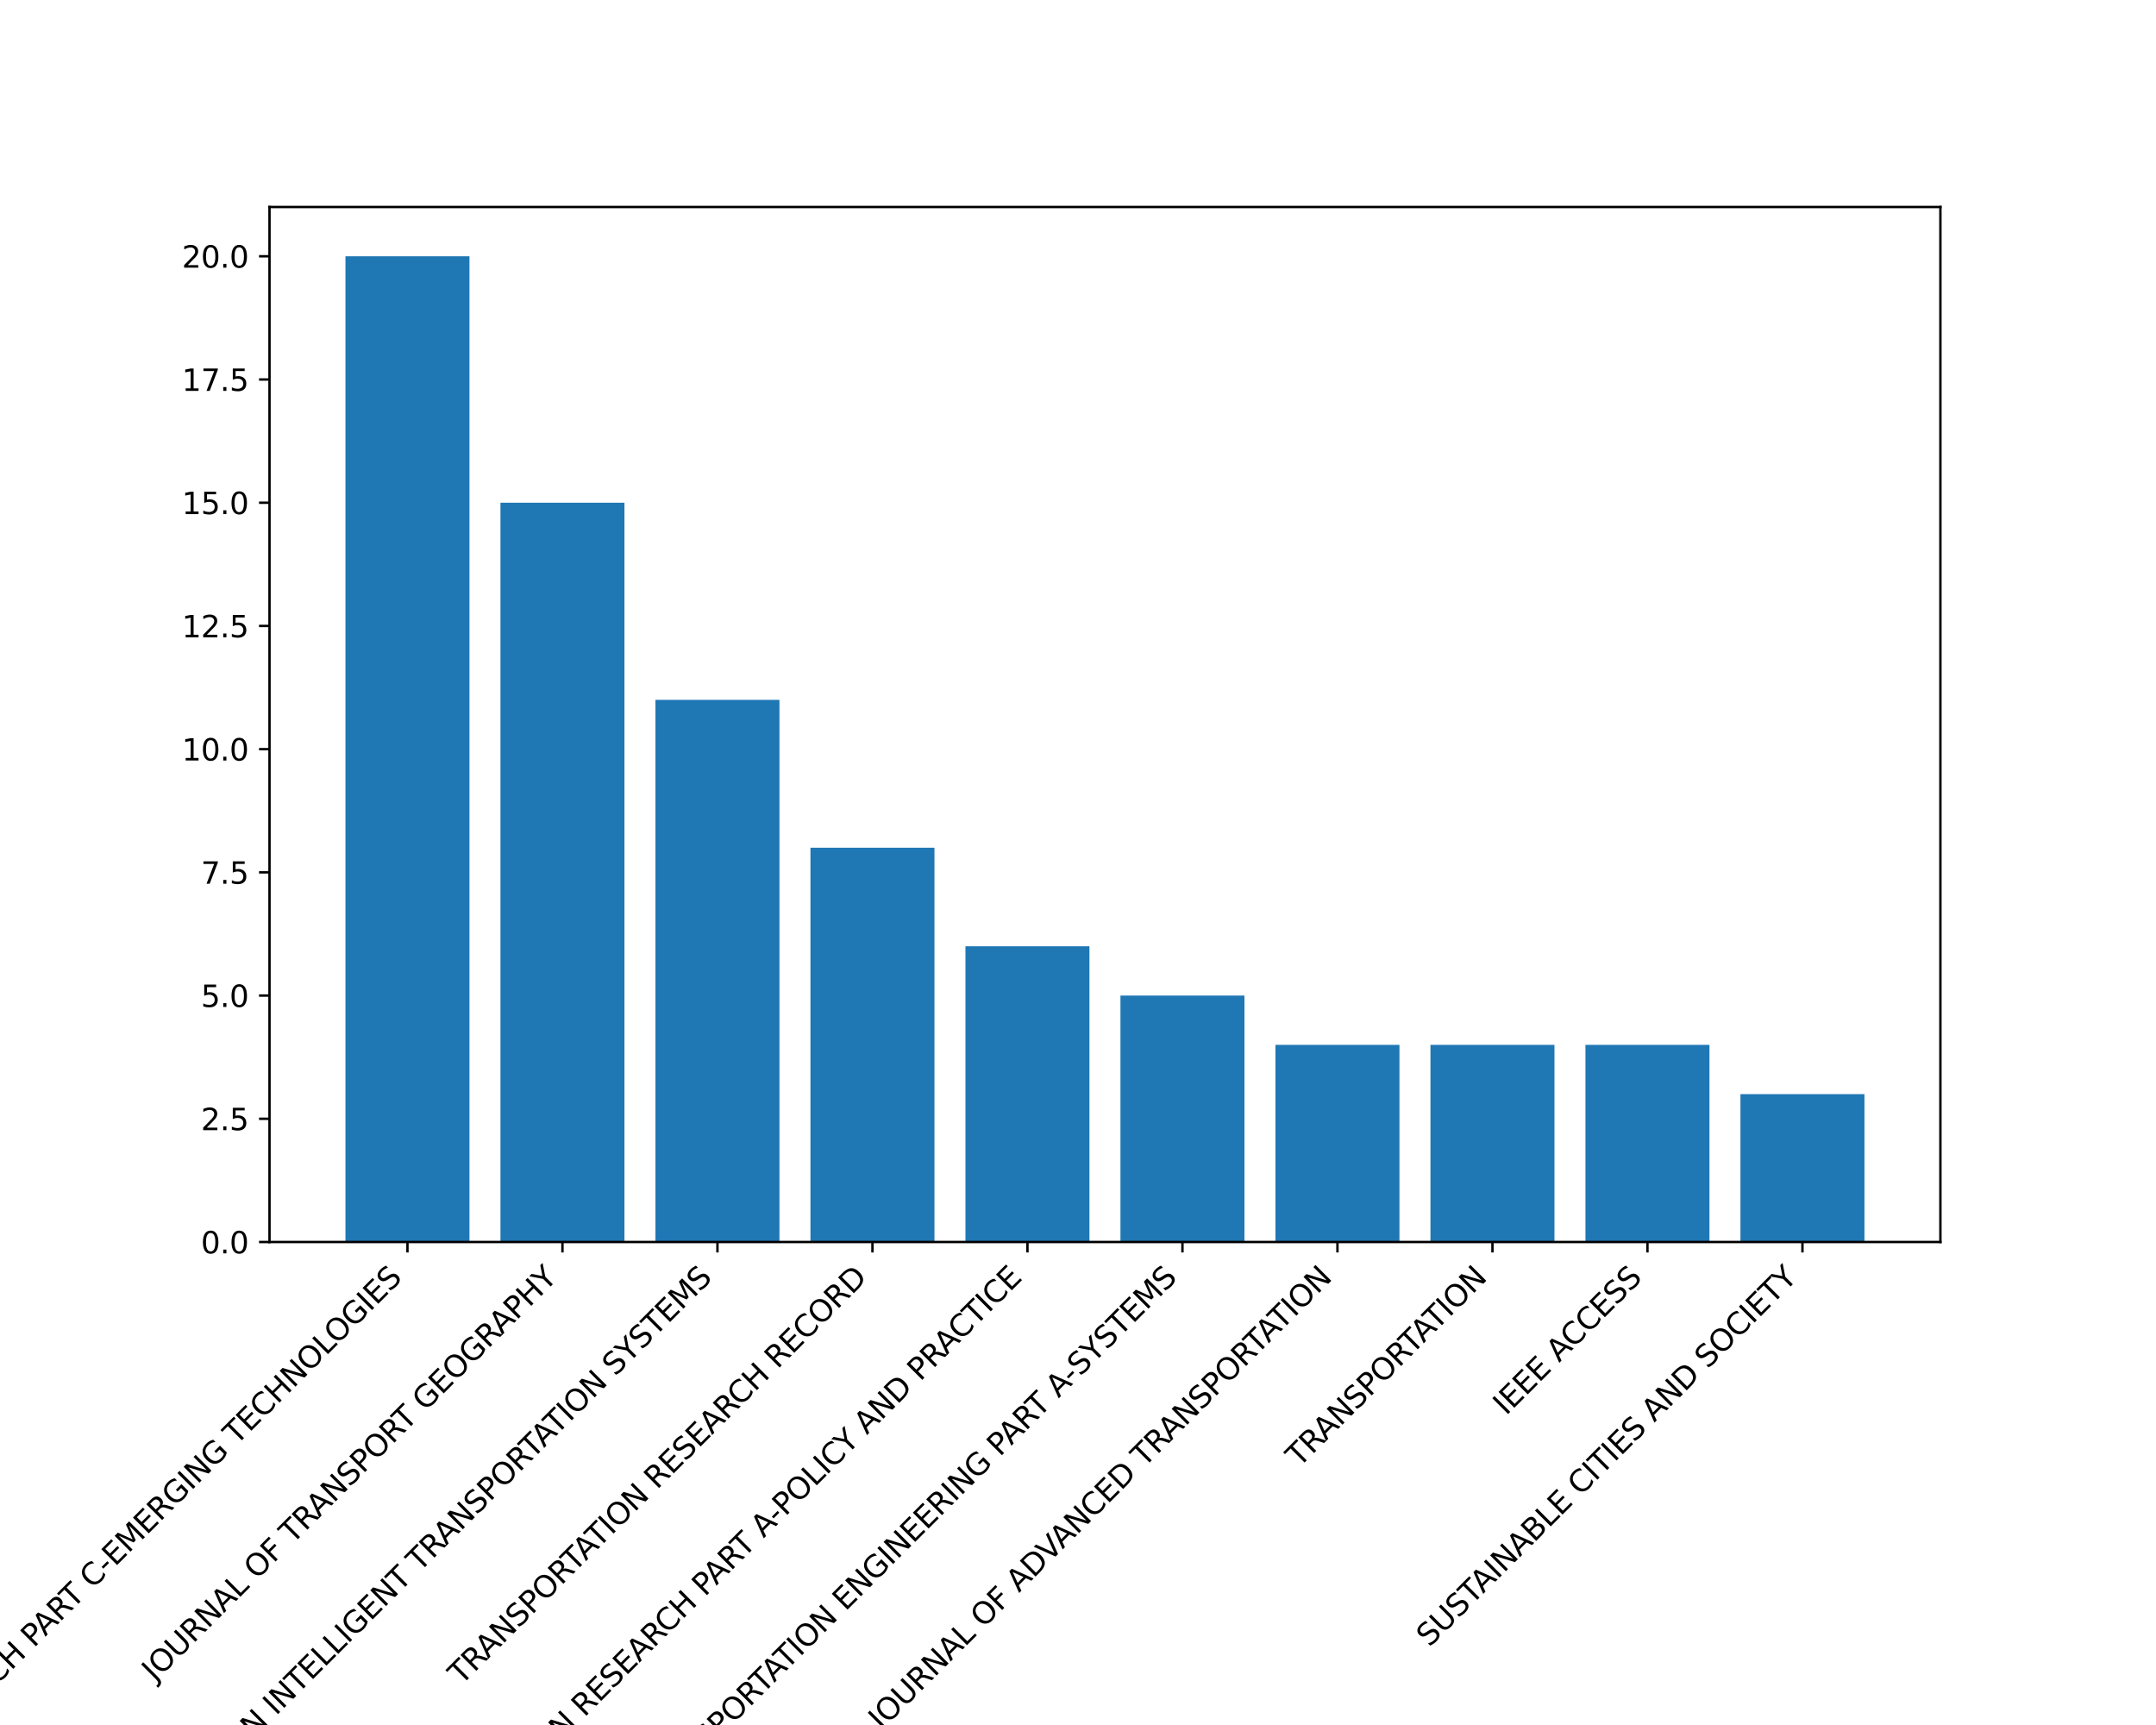 <?xml version="1.0" encoding="utf-8" standalone="no"?>
<!DOCTYPE svg PUBLIC "-//W3C//DTD SVG 1.1//EN"
  "http://www.w3.org/Graphics/SVG/1.1/DTD/svg11.dtd">
<svg xmlns:xlink="http://www.w3.org/1999/xlink" width="720pt" height="576pt" viewBox="0 0 720 576" xmlns="http://www.w3.org/2000/svg" version="1.1">
 <defs>
  <style type="text/css">*{stroke-linejoin: round; stroke-linecap: butt}</style>
 </defs>
 <g id="figure_1">
  <g id="patch_1">
   <path d="M 0 576 
L 720 576 
L 720 0 
L 0 0 
z
" style="fill: #ffffff"/>
  </g>
  <g id="axes_1">
   <g id="patch_2">
    <path d="M 90 414.72 
L 648 414.72 
L 648 69.12 
L 90 69.12 
z
" style="fill: #ffffff"/>
   </g>
   <g id="patch_3">
    <path d="M 115.364 414.72 
L 156.774 414.72 
L 156.774 85.577 
L 115.364 85.577 
z
" clip-path="url(#p24e23cba71)" style="fill: #1f77b4"/>
   </g>
   <g id="patch_4">
    <path d="M 167.126 414.72 
L 208.536 414.72 
L 208.536 167.863 
L 167.126 167.863 
z
" clip-path="url(#p24e23cba71)" style="fill: #1f77b4"/>
   </g>
   <g id="patch_5">
    <path d="M 218.889 414.72 
L 260.299 414.72 
L 260.299 233.691 
L 218.889 233.691 
z
" clip-path="url(#p24e23cba71)" style="fill: #1f77b4"/>
   </g>
   <g id="patch_6">
    <path d="M 270.651 414.72 
L 312.061 414.72 
L 312.061 283.063 
L 270.651 283.063 
z
" clip-path="url(#p24e23cba71)" style="fill: #1f77b4"/>
   </g>
   <g id="patch_7">
    <path d="M 322.414 414.72 
L 363.824 414.72 
L 363.824 315.977 
L 322.414 315.977 
z
" clip-path="url(#p24e23cba71)" style="fill: #1f77b4"/>
   </g>
   <g id="patch_8">
    <path d="M 374.176 414.72 
L 415.586 414.72 
L 415.586 332.434 
L 374.176 332.434 
z
" clip-path="url(#p24e23cba71)" style="fill: #1f77b4"/>
   </g>
   <g id="patch_9">
    <path d="M 425.939 414.72 
L 467.349 414.72 
L 467.349 348.891 
L 425.939 348.891 
z
" clip-path="url(#p24e23cba71)" style="fill: #1f77b4"/>
   </g>
   <g id="patch_10">
    <path d="M 477.701 414.72 
L 519.111 414.72 
L 519.111 348.891 
L 477.701 348.891 
z
" clip-path="url(#p24e23cba71)" style="fill: #1f77b4"/>
   </g>
   <g id="patch_11">
    <path d="M 529.464 414.72 
L 570.874 414.72 
L 570.874 348.891 
L 529.464 348.891 
z
" clip-path="url(#p24e23cba71)" style="fill: #1f77b4"/>
   </g>
   <g id="patch_12">
    <path d="M 581.226 414.72 
L 622.636 414.72 
L 622.636 365.349 
L 581.226 365.349 
z
" clip-path="url(#p24e23cba71)" style="fill: #1f77b4"/>
   </g>
   <g id="matplotlib.axis_1">
    <g id="xtick_1">
     <g id="line2d_1">
      <defs>
       <path id="m0c459a34f9" d="M 0 0 
L 0 3.5 
" style="stroke: #000000; stroke-width: 0.8"/>
      </defs>
      <g>
       <use xlink:href="#m0c459a34f9" x="136.069" y="414.72" style="stroke: #000000; stroke-width: 0.8"/>
      </g>
     </g>
     <g id="text_1">
      <!-- TRANSPORTATION RESEARCH PART C-EMERGING TECHNOLOGIES -->
      <g transform="translate(-94.311 656.002) rotate(-45) scale(0.1 -0.1)">
       <defs>
        <path id="DejaVuSans-54" d="M -19 4666 
L 3928 4666 
L 3928 4134 
L 2272 4134 
L 2272 0 
L 1638 0 
L 1638 4134 
L -19 4134 
L -19 4666 
z
" transform="scale(0.016)"/>
        <path id="DejaVuSans-52" d="M 2841 2188 
Q 3044 2119 3236 1894 
Q 3428 1669 3622 1275 
L 4263 0 
L 3584 0 
L 2988 1197 
Q 2756 1666 2539 1819 
Q 2322 1972 1947 1972 
L 1259 1972 
L 1259 0 
L 628 0 
L 628 4666 
L 2053 4666 
Q 2853 4666 3247 4331 
Q 3641 3997 3641 3322 
Q 3641 2881 3436 2590 
Q 3231 2300 2841 2188 
z
M 1259 4147 
L 1259 2491 
L 2053 2491 
Q 2509 2491 2742 2702 
Q 2975 2913 2975 3322 
Q 2975 3731 2742 3939 
Q 2509 4147 2053 4147 
L 1259 4147 
z
" transform="scale(0.016)"/>
        <path id="DejaVuSans-41" d="M 2188 4044 
L 1331 1722 
L 3047 1722 
L 2188 4044 
z
M 1831 4666 
L 2547 4666 
L 4325 0 
L 3669 0 
L 3244 1197 
L 1141 1197 
L 716 0 
L 50 0 
L 1831 4666 
z
" transform="scale(0.016)"/>
        <path id="DejaVuSans-4e" d="M 628 4666 
L 1478 4666 
L 3547 763 
L 3547 4666 
L 4159 4666 
L 4159 0 
L 3309 0 
L 1241 3903 
L 1241 0 
L 628 0 
L 628 4666 
z
" transform="scale(0.016)"/>
        <path id="DejaVuSans-53" d="M 3425 4513 
L 3425 3897 
Q 3066 4069 2747 4153 
Q 2428 4238 2131 4238 
Q 1616 4238 1336 4038 
Q 1056 3838 1056 3469 
Q 1056 3159 1242 3001 
Q 1428 2844 1947 2747 
L 2328 2669 
Q 3034 2534 3370 2195 
Q 3706 1856 3706 1288 
Q 3706 609 3251 259 
Q 2797 -91 1919 -91 
Q 1588 -91 1214 -16 
Q 841 59 441 206 
L 441 856 
Q 825 641 1194 531 
Q 1563 422 1919 422 
Q 2459 422 2753 634 
Q 3047 847 3047 1241 
Q 3047 1584 2836 1778 
Q 2625 1972 2144 2069 
L 1759 2144 
Q 1053 2284 737 2584 
Q 422 2884 422 3419 
Q 422 4038 858 4394 
Q 1294 4750 2059 4750 
Q 2388 4750 2728 4690 
Q 3069 4631 3425 4513 
z
" transform="scale(0.016)"/>
        <path id="DejaVuSans-50" d="M 1259 4147 
L 1259 2394 
L 2053 2394 
Q 2494 2394 2734 2622 
Q 2975 2850 2975 3272 
Q 2975 3691 2734 3919 
Q 2494 4147 2053 4147 
L 1259 4147 
z
M 628 4666 
L 2053 4666 
Q 2838 4666 3239 4311 
Q 3641 3956 3641 3272 
Q 3641 2581 3239 2228 
Q 2838 1875 2053 1875 
L 1259 1875 
L 1259 0 
L 628 0 
L 628 4666 
z
" transform="scale(0.016)"/>
        <path id="DejaVuSans-4f" d="M 2522 4238 
Q 1834 4238 1429 3725 
Q 1025 3213 1025 2328 
Q 1025 1447 1429 934 
Q 1834 422 2522 422 
Q 3209 422 3611 934 
Q 4013 1447 4013 2328 
Q 4013 3213 3611 3725 
Q 3209 4238 2522 4238 
z
M 2522 4750 
Q 3503 4750 4090 4092 
Q 4678 3434 4678 2328 
Q 4678 1225 4090 567 
Q 3503 -91 2522 -91 
Q 1538 -91 948 565 
Q 359 1222 359 2328 
Q 359 3434 948 4092 
Q 1538 4750 2522 4750 
z
" transform="scale(0.016)"/>
        <path id="DejaVuSans-49" d="M 628 4666 
L 1259 4666 
L 1259 0 
L 628 0 
L 628 4666 
z
" transform="scale(0.016)"/>
        <path id="DejaVuSans-20" transform="scale(0.016)"/>
        <path id="DejaVuSans-45" d="M 628 4666 
L 3578 4666 
L 3578 4134 
L 1259 4134 
L 1259 2753 
L 3481 2753 
L 3481 2222 
L 1259 2222 
L 1259 531 
L 3634 531 
L 3634 0 
L 628 0 
L 628 4666 
z
" transform="scale(0.016)"/>
        <path id="DejaVuSans-43" d="M 4122 4306 
L 4122 3641 
Q 3803 3938 3442 4084 
Q 3081 4231 2675 4231 
Q 1875 4231 1450 3742 
Q 1025 3253 1025 2328 
Q 1025 1406 1450 917 
Q 1875 428 2675 428 
Q 3081 428 3442 575 
Q 3803 722 4122 1019 
L 4122 359 
Q 3791 134 3420 21 
Q 3050 -91 2638 -91 
Q 1578 -91 968 557 
Q 359 1206 359 2328 
Q 359 3453 968 4101 
Q 1578 4750 2638 4750 
Q 3056 4750 3426 4639 
Q 3797 4528 4122 4306 
z
" transform="scale(0.016)"/>
        <path id="DejaVuSans-48" d="M 628 4666 
L 1259 4666 
L 1259 2753 
L 3553 2753 
L 3553 4666 
L 4184 4666 
L 4184 0 
L 3553 0 
L 3553 2222 
L 1259 2222 
L 1259 0 
L 628 0 
L 628 4666 
z
" transform="scale(0.016)"/>
        <path id="DejaVuSans-2d" d="M 313 2009 
L 1997 2009 
L 1997 1497 
L 313 1497 
L 313 2009 
z
" transform="scale(0.016)"/>
        <path id="DejaVuSans-4d" d="M 628 4666 
L 1569 4666 
L 2759 1491 
L 3956 4666 
L 4897 4666 
L 4897 0 
L 4281 0 
L 4281 4097 
L 3078 897 
L 2444 897 
L 1241 4097 
L 1241 0 
L 628 0 
L 628 4666 
z
" transform="scale(0.016)"/>
        <path id="DejaVuSans-47" d="M 3809 666 
L 3809 1919 
L 2778 1919 
L 2778 2438 
L 4434 2438 
L 4434 434 
Q 4069 175 3628 42 
Q 3188 -91 2688 -91 
Q 1594 -91 976 548 
Q 359 1188 359 2328 
Q 359 3472 976 4111 
Q 1594 4750 2688 4750 
Q 3144 4750 3555 4637 
Q 3966 4525 4313 4306 
L 4313 3634 
Q 3963 3931 3569 4081 
Q 3175 4231 2741 4231 
Q 1884 4231 1454 3753 
Q 1025 3275 1025 2328 
Q 1025 1384 1454 906 
Q 1884 428 2741 428 
Q 3075 428 3337 486 
Q 3600 544 3809 666 
z
" transform="scale(0.016)"/>
        <path id="DejaVuSans-4c" d="M 628 4666 
L 1259 4666 
L 1259 531 
L 3531 531 
L 3531 0 
L 628 0 
L 628 4666 
z
" transform="scale(0.016)"/>
       </defs>
       <use xlink:href="#DejaVuSans-54"/>
       <use xlink:href="#DejaVuSans-52" x="61.084"/>
       <use xlink:href="#DejaVuSans-41" x="126.566"/>
       <use xlink:href="#DejaVuSans-4e" x="194.975"/>
       <use xlink:href="#DejaVuSans-53" x="269.779"/>
       <use xlink:href="#DejaVuSans-50" x="333.256"/>
       <use xlink:href="#DejaVuSans-4f" x="393.559"/>
       <use xlink:href="#DejaVuSans-52" x="472.27"/>
       <use xlink:href="#DejaVuSans-54" x="534.502"/>
       <use xlink:href="#DejaVuSans-41" x="587.836"/>
       <use xlink:href="#DejaVuSans-54" x="648.494"/>
       <use xlink:href="#DejaVuSans-49" x="709.578"/>
       <use xlink:href="#DejaVuSans-4f" x="739.07"/>
       <use xlink:href="#DejaVuSans-4e" x="817.781"/>
       <use xlink:href="#DejaVuSans-20" x="892.586"/>
       <use xlink:href="#DejaVuSans-52" x="924.373"/>
       <use xlink:href="#DejaVuSans-45" x="993.855"/>
       <use xlink:href="#DejaVuSans-53" x="1057.039"/>
       <use xlink:href="#DejaVuSans-45" x="1120.516"/>
       <use xlink:href="#DejaVuSans-41" x="1183.699"/>
       <use xlink:href="#DejaVuSans-52" x="1252.107"/>
       <use xlink:href="#DejaVuSans-43" x="1316.59"/>
       <use xlink:href="#DejaVuSans-48" x="1386.414"/>
       <use xlink:href="#DejaVuSans-20" x="1461.609"/>
       <use xlink:href="#DejaVuSans-50" x="1493.396"/>
       <use xlink:href="#DejaVuSans-41" x="1547.324"/>
       <use xlink:href="#DejaVuSans-52" x="1615.732"/>
       <use xlink:href="#DejaVuSans-54" x="1677.965"/>
       <use xlink:href="#DejaVuSans-20" x="1739.049"/>
       <use xlink:href="#DejaVuSans-43" x="1770.836"/>
       <use xlink:href="#DejaVuSans-2d" x="1840.66"/>
       <use xlink:href="#DejaVuSans-45" x="1876.744"/>
       <use xlink:href="#DejaVuSans-4d" x="1939.928"/>
       <use xlink:href="#DejaVuSans-45" x="2026.207"/>
       <use xlink:href="#DejaVuSans-52" x="2089.391"/>
       <use xlink:href="#DejaVuSans-47" x="2158.873"/>
       <use xlink:href="#DejaVuSans-49" x="2236.363"/>
       <use xlink:href="#DejaVuSans-4e" x="2265.855"/>
       <use xlink:href="#DejaVuSans-47" x="2340.66"/>
       <use xlink:href="#DejaVuSans-20" x="2418.15"/>
       <use xlink:href="#DejaVuSans-54" x="2449.938"/>
       <use xlink:href="#DejaVuSans-45" x="2511.021"/>
       <use xlink:href="#DejaVuSans-43" x="2574.205"/>
       <use xlink:href="#DejaVuSans-48" x="2644.029"/>
       <use xlink:href="#DejaVuSans-4e" x="2719.225"/>
       <use xlink:href="#DejaVuSans-4f" x="2794.029"/>
       <use xlink:href="#DejaVuSans-4c" x="2872.74"/>
       <use xlink:href="#DejaVuSans-4f" x="2924.828"/>
       <use xlink:href="#DejaVuSans-47" x="3003.539"/>
       <use xlink:href="#DejaVuSans-49" x="3081.029"/>
       <use xlink:href="#DejaVuSans-45" x="3110.521"/>
       <use xlink:href="#DejaVuSans-53" x="3173.705"/>
      </g>
     </g>
    </g>
    <g id="xtick_2">
     <g id="line2d_2">
      <g>
       <use xlink:href="#m0c459a34f9" x="187.831" y="414.72" style="stroke: #000000; stroke-width: 0.8"/>
      </g>
     </g>
     <g id="text_2">
      <!-- JOURNAL OF TRANSPORT GEOGRAPHY -->
      <g transform="translate(51.703 561.75) rotate(-45) scale(0.1 -0.1)">
       <defs>
        <path id="DejaVuSans-4a" d="M 628 4666 
L 1259 4666 
L 1259 325 
Q 1259 -519 939 -900 
Q 619 -1281 -91 -1281 
L -331 -1281 
L -331 -750 
L -134 -750 
Q 284 -750 456 -515 
Q 628 -281 628 325 
L 628 4666 
z
" transform="scale(0.016)"/>
        <path id="DejaVuSans-55" d="M 556 4666 
L 1191 4666 
L 1191 1831 
Q 1191 1081 1462 751 
Q 1734 422 2344 422 
Q 2950 422 3222 751 
Q 3494 1081 3494 1831 
L 3494 4666 
L 4128 4666 
L 4128 1753 
Q 4128 841 3676 375 
Q 3225 -91 2344 -91 
Q 1459 -91 1007 375 
Q 556 841 556 1753 
L 556 4666 
z
" transform="scale(0.016)"/>
        <path id="DejaVuSans-46" d="M 628 4666 
L 3309 4666 
L 3309 4134 
L 1259 4134 
L 1259 2759 
L 3109 2759 
L 3109 2228 
L 1259 2228 
L 1259 0 
L 628 0 
L 628 4666 
z
" transform="scale(0.016)"/>
        <path id="DejaVuSans-59" d="M -13 4666 
L 666 4666 
L 1959 2747 
L 3244 4666 
L 3922 4666 
L 2272 2222 
L 2272 0 
L 1638 0 
L 1638 2222 
L -13 4666 
z
" transform="scale(0.016)"/>
       </defs>
       <use xlink:href="#DejaVuSans-4a"/>
       <use xlink:href="#DejaVuSans-4f" x="29.492"/>
       <use xlink:href="#DejaVuSans-55" x="108.203"/>
       <use xlink:href="#DejaVuSans-52" x="181.396"/>
       <use xlink:href="#DejaVuSans-4e" x="250.879"/>
       <use xlink:href="#DejaVuSans-41" x="325.684"/>
       <use xlink:href="#DejaVuSans-4c" x="394.092"/>
       <use xlink:href="#DejaVuSans-20" x="449.805"/>
       <use xlink:href="#DejaVuSans-4f" x="481.592"/>
       <use xlink:href="#DejaVuSans-46" x="560.303"/>
       <use xlink:href="#DejaVuSans-20" x="617.822"/>
       <use xlink:href="#DejaVuSans-54" x="649.609"/>
       <use xlink:href="#DejaVuSans-52" x="710.693"/>
       <use xlink:href="#DejaVuSans-41" x="776.176"/>
       <use xlink:href="#DejaVuSans-4e" x="844.584"/>
       <use xlink:href="#DejaVuSans-53" x="919.389"/>
       <use xlink:href="#DejaVuSans-50" x="982.865"/>
       <use xlink:href="#DejaVuSans-4f" x="1043.168"/>
       <use xlink:href="#DejaVuSans-52" x="1121.879"/>
       <use xlink:href="#DejaVuSans-54" x="1184.111"/>
       <use xlink:href="#DejaVuSans-20" x="1245.195"/>
       <use xlink:href="#DejaVuSans-47" x="1276.982"/>
       <use xlink:href="#DejaVuSans-45" x="1354.473"/>
       <use xlink:href="#DejaVuSans-4f" x="1417.656"/>
       <use xlink:href="#DejaVuSans-47" x="1496.367"/>
       <use xlink:href="#DejaVuSans-52" x="1573.857"/>
       <use xlink:href="#DejaVuSans-41" x="1639.34"/>
       <use xlink:href="#DejaVuSans-50" x="1707.748"/>
       <use xlink:href="#DejaVuSans-48" x="1768.051"/>
       <use xlink:href="#DejaVuSans-59" x="1843.246"/>
      </g>
     </g>
    </g>
    <g id="xtick_3">
     <g id="line2d_3">
      <g>
       <use xlink:href="#m0c459a34f9" x="239.594" y="414.72" style="stroke: #000000; stroke-width: 0.8"/>
      </g>
     </g>
     <g id="text_3">
      <!-- IEEE TRANSACTIONS ON INTELLIGENT TRANSPORTATION SYSTEMS -->
      <g transform="translate(3.966 661.25) rotate(-45) scale(0.1 -0.1)">
       <use xlink:href="#DejaVuSans-49"/>
       <use xlink:href="#DejaVuSans-45" x="29.492"/>
       <use xlink:href="#DejaVuSans-45" x="92.676"/>
       <use xlink:href="#DejaVuSans-45" x="155.859"/>
       <use xlink:href="#DejaVuSans-20" x="219.043"/>
       <use xlink:href="#DejaVuSans-54" x="250.83"/>
       <use xlink:href="#DejaVuSans-52" x="311.914"/>
       <use xlink:href="#DejaVuSans-41" x="377.396"/>
       <use xlink:href="#DejaVuSans-4e" x="445.805"/>
       <use xlink:href="#DejaVuSans-53" x="520.609"/>
       <use xlink:href="#DejaVuSans-41" x="585.961"/>
       <use xlink:href="#DejaVuSans-43" x="652.619"/>
       <use xlink:href="#DejaVuSans-54" x="722.443"/>
       <use xlink:href="#DejaVuSans-49" x="783.527"/>
       <use xlink:href="#DejaVuSans-4f" x="813.02"/>
       <use xlink:href="#DejaVuSans-4e" x="891.73"/>
       <use xlink:href="#DejaVuSans-53" x="966.535"/>
       <use xlink:href="#DejaVuSans-20" x="1030.012"/>
       <use xlink:href="#DejaVuSans-4f" x="1061.799"/>
       <use xlink:href="#DejaVuSans-4e" x="1140.51"/>
       <use xlink:href="#DejaVuSans-20" x="1215.314"/>
       <use xlink:href="#DejaVuSans-49" x="1247.102"/>
       <use xlink:href="#DejaVuSans-4e" x="1276.594"/>
       <use xlink:href="#DejaVuSans-54" x="1351.398"/>
       <use xlink:href="#DejaVuSans-45" x="1412.482"/>
       <use xlink:href="#DejaVuSans-4c" x="1475.666"/>
       <use xlink:href="#DejaVuSans-4c" x="1531.379"/>
       <use xlink:href="#DejaVuSans-49" x="1587.092"/>
       <use xlink:href="#DejaVuSans-47" x="1616.584"/>
       <use xlink:href="#DejaVuSans-45" x="1694.074"/>
       <use xlink:href="#DejaVuSans-4e" x="1757.258"/>
       <use xlink:href="#DejaVuSans-54" x="1832.062"/>
       <use xlink:href="#DejaVuSans-20" x="1893.146"/>
       <use xlink:href="#DejaVuSans-54" x="1924.934"/>
       <use xlink:href="#DejaVuSans-52" x="1986.018"/>
       <use xlink:href="#DejaVuSans-41" x="2051.5"/>
       <use xlink:href="#DejaVuSans-4e" x="2119.908"/>
       <use xlink:href="#DejaVuSans-53" x="2194.713"/>
       <use xlink:href="#DejaVuSans-50" x="2258.189"/>
       <use xlink:href="#DejaVuSans-4f" x="2318.492"/>
       <use xlink:href="#DejaVuSans-52" x="2397.203"/>
       <use xlink:href="#DejaVuSans-54" x="2459.436"/>
       <use xlink:href="#DejaVuSans-41" x="2512.77"/>
       <use xlink:href="#DejaVuSans-54" x="2573.428"/>
       <use xlink:href="#DejaVuSans-49" x="2634.512"/>
       <use xlink:href="#DejaVuSans-4f" x="2664.004"/>
       <use xlink:href="#DejaVuSans-4e" x="2742.715"/>
       <use xlink:href="#DejaVuSans-20" x="2817.52"/>
       <use xlink:href="#DejaVuSans-53" x="2849.307"/>
       <use xlink:href="#DejaVuSans-59" x="2912.783"/>
       <use xlink:href="#DejaVuSans-53" x="2973.867"/>
       <use xlink:href="#DejaVuSans-54" x="3037.344"/>
       <use xlink:href="#DejaVuSans-45" x="3098.428"/>
       <use xlink:href="#DejaVuSans-4d" x="3161.611"/>
       <use xlink:href="#DejaVuSans-53" x="3247.891"/>
      </g>
     </g>
    </g>
    <g id="xtick_4">
     <g id="line2d_4">
      <g>
       <use xlink:href="#m0c459a34f9" x="291.356" y="414.72" style="stroke: #000000; stroke-width: 0.8"/>
      </g>
     </g>
     <g id="text_4">
      <!-- TRANSPORTATION RESEARCH RECORD -->
      <g transform="translate(154.04 562.938) rotate(-45) scale(0.1 -0.1)">
       <defs>
        <path id="DejaVuSans-44" d="M 1259 4147 
L 1259 519 
L 2022 519 
Q 2988 519 3436 956 
Q 3884 1394 3884 2338 
Q 3884 3275 3436 3711 
Q 2988 4147 2022 4147 
L 1259 4147 
z
M 628 4666 
L 1925 4666 
Q 3281 4666 3915 4102 
Q 4550 3538 4550 2338 
Q 4550 1131 3912 565 
Q 3275 0 1925 0 
L 628 0 
L 628 4666 
z
" transform="scale(0.016)"/>
       </defs>
       <use xlink:href="#DejaVuSans-54"/>
       <use xlink:href="#DejaVuSans-52" x="61.084"/>
       <use xlink:href="#DejaVuSans-41" x="126.566"/>
       <use xlink:href="#DejaVuSans-4e" x="194.975"/>
       <use xlink:href="#DejaVuSans-53" x="269.779"/>
       <use xlink:href="#DejaVuSans-50" x="333.256"/>
       <use xlink:href="#DejaVuSans-4f" x="393.559"/>
       <use xlink:href="#DejaVuSans-52" x="472.27"/>
       <use xlink:href="#DejaVuSans-54" x="534.502"/>
       <use xlink:href="#DejaVuSans-41" x="587.836"/>
       <use xlink:href="#DejaVuSans-54" x="648.494"/>
       <use xlink:href="#DejaVuSans-49" x="709.578"/>
       <use xlink:href="#DejaVuSans-4f" x="739.07"/>
       <use xlink:href="#DejaVuSans-4e" x="817.781"/>
       <use xlink:href="#DejaVuSans-20" x="892.586"/>
       <use xlink:href="#DejaVuSans-52" x="924.373"/>
       <use xlink:href="#DejaVuSans-45" x="993.855"/>
       <use xlink:href="#DejaVuSans-53" x="1057.039"/>
       <use xlink:href="#DejaVuSans-45" x="1120.516"/>
       <use xlink:href="#DejaVuSans-41" x="1183.699"/>
       <use xlink:href="#DejaVuSans-52" x="1252.107"/>
       <use xlink:href="#DejaVuSans-43" x="1316.59"/>
       <use xlink:href="#DejaVuSans-48" x="1386.414"/>
       <use xlink:href="#DejaVuSans-20" x="1461.609"/>
       <use xlink:href="#DejaVuSans-52" x="1493.396"/>
       <use xlink:href="#DejaVuSans-45" x="1562.879"/>
       <use xlink:href="#DejaVuSans-43" x="1626.062"/>
       <use xlink:href="#DejaVuSans-4f" x="1695.887"/>
       <use xlink:href="#DejaVuSans-52" x="1774.598"/>
       <use xlink:href="#DejaVuSans-44" x="1844.08"/>
      </g>
     </g>
    </g>
    <g id="xtick_5">
     <g id="line2d_5">
      <g>
       <use xlink:href="#m0c459a34f9" x="343.119" y="414.72" style="stroke: #000000; stroke-width: 0.8"/>
      </g>
     </g>
     <g id="text_5">
      <!-- TRANSPORTATION RESEARCH PART A-POLICY AND PRACTICE -->
      <g transform="translate(129.79 638.951) rotate(-45) scale(0.1 -0.1)">
       <use xlink:href="#DejaVuSans-54"/>
       <use xlink:href="#DejaVuSans-52" x="61.084"/>
       <use xlink:href="#DejaVuSans-41" x="126.566"/>
       <use xlink:href="#DejaVuSans-4e" x="194.975"/>
       <use xlink:href="#DejaVuSans-53" x="269.779"/>
       <use xlink:href="#DejaVuSans-50" x="333.256"/>
       <use xlink:href="#DejaVuSans-4f" x="393.559"/>
       <use xlink:href="#DejaVuSans-52" x="472.27"/>
       <use xlink:href="#DejaVuSans-54" x="534.502"/>
       <use xlink:href="#DejaVuSans-41" x="587.836"/>
       <use xlink:href="#DejaVuSans-54" x="648.494"/>
       <use xlink:href="#DejaVuSans-49" x="709.578"/>
       <use xlink:href="#DejaVuSans-4f" x="739.07"/>
       <use xlink:href="#DejaVuSans-4e" x="817.781"/>
       <use xlink:href="#DejaVuSans-20" x="892.586"/>
       <use xlink:href="#DejaVuSans-52" x="924.373"/>
       <use xlink:href="#DejaVuSans-45" x="993.855"/>
       <use xlink:href="#DejaVuSans-53" x="1057.039"/>
       <use xlink:href="#DejaVuSans-45" x="1120.516"/>
       <use xlink:href="#DejaVuSans-41" x="1183.699"/>
       <use xlink:href="#DejaVuSans-52" x="1252.107"/>
       <use xlink:href="#DejaVuSans-43" x="1316.59"/>
       <use xlink:href="#DejaVuSans-48" x="1386.414"/>
       <use xlink:href="#DejaVuSans-20" x="1461.609"/>
       <use xlink:href="#DejaVuSans-50" x="1493.396"/>
       <use xlink:href="#DejaVuSans-41" x="1547.324"/>
       <use xlink:href="#DejaVuSans-52" x="1615.732"/>
       <use xlink:href="#DejaVuSans-54" x="1677.965"/>
       <use xlink:href="#DejaVuSans-20" x="1739.049"/>
       <use xlink:href="#DejaVuSans-41" x="1770.836"/>
       <use xlink:href="#DejaVuSans-2d" x="1836.994"/>
       <use xlink:href="#DejaVuSans-50" x="1873.078"/>
       <use xlink:href="#DejaVuSans-4f" x="1933.381"/>
       <use xlink:href="#DejaVuSans-4c" x="2012.092"/>
       <use xlink:href="#DejaVuSans-49" x="2067.805"/>
       <use xlink:href="#DejaVuSans-43" x="2097.297"/>
       <use xlink:href="#DejaVuSans-59" x="2165.371"/>
       <use xlink:href="#DejaVuSans-20" x="2226.455"/>
       <use xlink:href="#DejaVuSans-41" x="2258.242"/>
       <use xlink:href="#DejaVuSans-4e" x="2326.65"/>
       <use xlink:href="#DejaVuSans-44" x="2401.455"/>
       <use xlink:href="#DejaVuSans-20" x="2478.457"/>
       <use xlink:href="#DejaVuSans-50" x="2510.244"/>
       <use xlink:href="#DejaVuSans-52" x="2570.547"/>
       <use xlink:href="#DejaVuSans-41" x="2636.029"/>
       <use xlink:href="#DejaVuSans-43" x="2702.688"/>
       <use xlink:href="#DejaVuSans-54" x="2772.512"/>
       <use xlink:href="#DejaVuSans-49" x="2833.596"/>
       <use xlink:href="#DejaVuSans-43" x="2863.088"/>
       <use xlink:href="#DejaVuSans-45" x="2932.912"/>
      </g>
     </g>
    </g>
    <g id="xtick_6">
     <g id="line2d_6">
      <g>
       <use xlink:href="#m0c459a34f9" x="394.881" y="414.72" style="stroke: #000000; stroke-width: 0.8"/>
      </g>
     </g>
     <g id="text_6">
      <!-- JOURNAL OF TRANSPORTATION ENGINEERING PART A-SYSTEMS -->
      <g transform="translate(171.027 649.477) rotate(-45) scale(0.1 -0.1)">
       <use xlink:href="#DejaVuSans-4a"/>
       <use xlink:href="#DejaVuSans-4f" x="29.492"/>
       <use xlink:href="#DejaVuSans-55" x="108.203"/>
       <use xlink:href="#DejaVuSans-52" x="181.396"/>
       <use xlink:href="#DejaVuSans-4e" x="250.879"/>
       <use xlink:href="#DejaVuSans-41" x="325.684"/>
       <use xlink:href="#DejaVuSans-4c" x="394.092"/>
       <use xlink:href="#DejaVuSans-20" x="449.805"/>
       <use xlink:href="#DejaVuSans-4f" x="481.592"/>
       <use xlink:href="#DejaVuSans-46" x="560.303"/>
       <use xlink:href="#DejaVuSans-20" x="617.822"/>
       <use xlink:href="#DejaVuSans-54" x="649.609"/>
       <use xlink:href="#DejaVuSans-52" x="710.693"/>
       <use xlink:href="#DejaVuSans-41" x="776.176"/>
       <use xlink:href="#DejaVuSans-4e" x="844.584"/>
       <use xlink:href="#DejaVuSans-53" x="919.389"/>
       <use xlink:href="#DejaVuSans-50" x="982.865"/>
       <use xlink:href="#DejaVuSans-4f" x="1043.168"/>
       <use xlink:href="#DejaVuSans-52" x="1121.879"/>
       <use xlink:href="#DejaVuSans-54" x="1184.111"/>
       <use xlink:href="#DejaVuSans-41" x="1237.445"/>
       <use xlink:href="#DejaVuSans-54" x="1298.104"/>
       <use xlink:href="#DejaVuSans-49" x="1359.188"/>
       <use xlink:href="#DejaVuSans-4f" x="1388.68"/>
       <use xlink:href="#DejaVuSans-4e" x="1467.391"/>
       <use xlink:href="#DejaVuSans-20" x="1542.195"/>
       <use xlink:href="#DejaVuSans-45" x="1573.982"/>
       <use xlink:href="#DejaVuSans-4e" x="1637.166"/>
       <use xlink:href="#DejaVuSans-47" x="1711.971"/>
       <use xlink:href="#DejaVuSans-49" x="1789.461"/>
       <use xlink:href="#DejaVuSans-4e" x="1818.953"/>
       <use xlink:href="#DejaVuSans-45" x="1893.758"/>
       <use xlink:href="#DejaVuSans-45" x="1956.941"/>
       <use xlink:href="#DejaVuSans-52" x="2020.125"/>
       <use xlink:href="#DejaVuSans-49" x="2089.607"/>
       <use xlink:href="#DejaVuSans-4e" x="2119.1"/>
       <use xlink:href="#DejaVuSans-47" x="2193.904"/>
       <use xlink:href="#DejaVuSans-20" x="2271.395"/>
       <use xlink:href="#DejaVuSans-50" x="2303.182"/>
       <use xlink:href="#DejaVuSans-41" x="2357.109"/>
       <use xlink:href="#DejaVuSans-52" x="2425.518"/>
       <use xlink:href="#DejaVuSans-54" x="2487.75"/>
       <use xlink:href="#DejaVuSans-20" x="2548.834"/>
       <use xlink:href="#DejaVuSans-41" x="2580.621"/>
       <use xlink:href="#DejaVuSans-2d" x="2646.779"/>
       <use xlink:href="#DejaVuSans-53" x="2682.863"/>
       <use xlink:href="#DejaVuSans-59" x="2746.34"/>
       <use xlink:href="#DejaVuSans-53" x="2807.424"/>
       <use xlink:href="#DejaVuSans-54" x="2870.9"/>
       <use xlink:href="#DejaVuSans-45" x="2931.984"/>
       <use xlink:href="#DejaVuSans-4d" x="2995.168"/>
       <use xlink:href="#DejaVuSans-53" x="3081.447"/>
      </g>
     </g>
    </g>
    <g id="xtick_7">
     <g id="line2d_7">
      <g>
       <use xlink:href="#m0c459a34f9" x="446.644" y="414.72" style="stroke: #000000; stroke-width: 0.8"/>
      </g>
     </g>
     <g id="text_7">
      <!-- JOURNAL OF ADVANCED TRANSPORTATION -->
      <g transform="translate(294.352 577.914) rotate(-45) scale(0.1 -0.1)">
       <defs>
        <path id="DejaVuSans-56" d="M 1831 0 
L 50 4666 
L 709 4666 
L 2188 738 
L 3669 4666 
L 4325 4666 
L 2547 0 
L 1831 0 
z
" transform="scale(0.016)"/>
       </defs>
       <use xlink:href="#DejaVuSans-4a"/>
       <use xlink:href="#DejaVuSans-4f" x="29.492"/>
       <use xlink:href="#DejaVuSans-55" x="108.203"/>
       <use xlink:href="#DejaVuSans-52" x="181.396"/>
       <use xlink:href="#DejaVuSans-4e" x="250.879"/>
       <use xlink:href="#DejaVuSans-41" x="325.684"/>
       <use xlink:href="#DejaVuSans-4c" x="394.092"/>
       <use xlink:href="#DejaVuSans-20" x="449.805"/>
       <use xlink:href="#DejaVuSans-4f" x="481.592"/>
       <use xlink:href="#DejaVuSans-46" x="560.303"/>
       <use xlink:href="#DejaVuSans-20" x="617.822"/>
       <use xlink:href="#DejaVuSans-41" x="649.609"/>
       <use xlink:href="#DejaVuSans-44" x="718.018"/>
       <use xlink:href="#DejaVuSans-56" x="793.27"/>
       <use xlink:href="#DejaVuSans-41" x="855.303"/>
       <use xlink:href="#DejaVuSans-4e" x="923.711"/>
       <use xlink:href="#DejaVuSans-43" x="998.516"/>
       <use xlink:href="#DejaVuSans-45" x="1068.34"/>
       <use xlink:href="#DejaVuSans-44" x="1131.523"/>
       <use xlink:href="#DejaVuSans-20" x="1208.525"/>
       <use xlink:href="#DejaVuSans-54" x="1240.312"/>
       <use xlink:href="#DejaVuSans-52" x="1301.396"/>
       <use xlink:href="#DejaVuSans-41" x="1366.879"/>
       <use xlink:href="#DejaVuSans-4e" x="1435.287"/>
       <use xlink:href="#DejaVuSans-53" x="1510.092"/>
       <use xlink:href="#DejaVuSans-50" x="1573.568"/>
       <use xlink:href="#DejaVuSans-4f" x="1633.871"/>
       <use xlink:href="#DejaVuSans-52" x="1712.582"/>
       <use xlink:href="#DejaVuSans-54" x="1774.814"/>
       <use xlink:href="#DejaVuSans-41" x="1828.148"/>
       <use xlink:href="#DejaVuSans-54" x="1888.807"/>
       <use xlink:href="#DejaVuSans-49" x="1949.891"/>
       <use xlink:href="#DejaVuSans-4f" x="1979.383"/>
       <use xlink:href="#DejaVuSans-4e" x="2058.094"/>
      </g>
     </g>
    </g>
    <g id="xtick_8">
     <g id="line2d_8">
      <g>
       <use xlink:href="#m0c459a34f9" x="498.406" y="414.72" style="stroke: #000000; stroke-width: 0.8"/>
      </g>
     </g>
     <g id="text_8">
      <!-- TRANSPORTATION -->
      <g transform="translate(433.819 490.21) rotate(-45) scale(0.1 -0.1)">
       <use xlink:href="#DejaVuSans-54"/>
       <use xlink:href="#DejaVuSans-52" x="61.084"/>
       <use xlink:href="#DejaVuSans-41" x="126.566"/>
       <use xlink:href="#DejaVuSans-4e" x="194.975"/>
       <use xlink:href="#DejaVuSans-53" x="269.779"/>
       <use xlink:href="#DejaVuSans-50" x="333.256"/>
       <use xlink:href="#DejaVuSans-4f" x="393.559"/>
       <use xlink:href="#DejaVuSans-52" x="472.27"/>
       <use xlink:href="#DejaVuSans-54" x="534.502"/>
       <use xlink:href="#DejaVuSans-41" x="587.836"/>
       <use xlink:href="#DejaVuSans-54" x="648.494"/>
       <use xlink:href="#DejaVuSans-49" x="709.578"/>
       <use xlink:href="#DejaVuSans-4f" x="739.07"/>
       <use xlink:href="#DejaVuSans-4e" x="817.781"/>
      </g>
     </g>
    </g>
    <g id="xtick_9">
     <g id="line2d_9">
      <g>
       <use xlink:href="#m0c459a34f9" x="550.169" y="414.72" style="stroke: #000000; stroke-width: 0.8"/>
      </g>
     </g>
     <g id="text_9">
      <!-- IEEE ACCESS -->
      <g transform="translate(502.926 472.865) rotate(-45) scale(0.1 -0.1)">
       <use xlink:href="#DejaVuSans-49"/>
       <use xlink:href="#DejaVuSans-45" x="29.492"/>
       <use xlink:href="#DejaVuSans-45" x="92.676"/>
       <use xlink:href="#DejaVuSans-45" x="155.859"/>
       <use xlink:href="#DejaVuSans-20" x="219.043"/>
       <use xlink:href="#DejaVuSans-41" x="250.83"/>
       <use xlink:href="#DejaVuSans-43" x="317.488"/>
       <use xlink:href="#DejaVuSans-43" x="387.312"/>
       <use xlink:href="#DejaVuSans-45" x="457.137"/>
       <use xlink:href="#DejaVuSans-53" x="520.32"/>
       <use xlink:href="#DejaVuSans-53" x="583.797"/>
      </g>
     </g>
    </g>
    <g id="xtick_10">
     <g id="line2d_10">
      <g>
       <use xlink:href="#m0c459a34f9" x="601.931" y="414.72" style="stroke: #000000; stroke-width: 0.8"/>
      </g>
     </g>
     <g id="text_10">
      <!-- SUSTAINABLE CITIES AND SOCIETY -->
      <g transform="translate(477.344 550.21) rotate(-45) scale(0.1 -0.1)">
       <defs>
        <path id="DejaVuSans-42" d="M 1259 2228 
L 1259 519 
L 2272 519 
Q 2781 519 3026 730 
Q 3272 941 3272 1375 
Q 3272 1813 3026 2020 
Q 2781 2228 2272 2228 
L 1259 2228 
z
M 1259 4147 
L 1259 2741 
L 2194 2741 
Q 2656 2741 2882 2914 
Q 3109 3088 3109 3444 
Q 3109 3797 2882 3972 
Q 2656 4147 2194 4147 
L 1259 4147 
z
M 628 4666 
L 2241 4666 
Q 2963 4666 3353 4366 
Q 3744 4066 3744 3513 
Q 3744 3084 3544 2831 
Q 3344 2578 2956 2516 
Q 3422 2416 3680 2098 
Q 3938 1781 3938 1306 
Q 3938 681 3513 340 
Q 3088 0 2303 0 
L 628 0 
L 628 4666 
z
" transform="scale(0.016)"/>
       </defs>
       <use xlink:href="#DejaVuSans-53"/>
       <use xlink:href="#DejaVuSans-55" x="63.477"/>
       <use xlink:href="#DejaVuSans-53" x="136.67"/>
       <use xlink:href="#DejaVuSans-54" x="200.146"/>
       <use xlink:href="#DejaVuSans-41" x="253.48"/>
       <use xlink:href="#DejaVuSans-49" x="321.889"/>
       <use xlink:href="#DejaVuSans-4e" x="351.381"/>
       <use xlink:href="#DejaVuSans-41" x="426.186"/>
       <use xlink:href="#DejaVuSans-42" x="494.594"/>
       <use xlink:href="#DejaVuSans-4c" x="563.197"/>
       <use xlink:href="#DejaVuSans-45" x="618.91"/>
       <use xlink:href="#DejaVuSans-20" x="682.094"/>
       <use xlink:href="#DejaVuSans-43" x="713.881"/>
       <use xlink:href="#DejaVuSans-49" x="783.705"/>
       <use xlink:href="#DejaVuSans-54" x="813.197"/>
       <use xlink:href="#DejaVuSans-49" x="874.281"/>
       <use xlink:href="#DejaVuSans-45" x="903.773"/>
       <use xlink:href="#DejaVuSans-53" x="966.957"/>
       <use xlink:href="#DejaVuSans-20" x="1030.434"/>
       <use xlink:href="#DejaVuSans-41" x="1062.221"/>
       <use xlink:href="#DejaVuSans-4e" x="1130.629"/>
       <use xlink:href="#DejaVuSans-44" x="1205.434"/>
       <use xlink:href="#DejaVuSans-20" x="1282.436"/>
       <use xlink:href="#DejaVuSans-53" x="1314.223"/>
       <use xlink:href="#DejaVuSans-4f" x="1377.699"/>
       <use xlink:href="#DejaVuSans-43" x="1456.41"/>
       <use xlink:href="#DejaVuSans-49" x="1526.234"/>
       <use xlink:href="#DejaVuSans-45" x="1555.727"/>
       <use xlink:href="#DejaVuSans-54" x="1618.91"/>
       <use xlink:href="#DejaVuSans-59" x="1679.994"/>
      </g>
     </g>
    </g>
   </g>
   <g id="matplotlib.axis_2">
    <g id="ytick_1">
     <g id="line2d_11">
      <defs>
       <path id="m51d77c52ea" d="M 0 0 
L -3.5 0 
" style="stroke: #000000; stroke-width: 0.8"/>
      </defs>
      <g>
       <use xlink:href="#m51d77c52ea" x="90" y="414.72" style="stroke: #000000; stroke-width: 0.8"/>
      </g>
     </g>
     <g id="text_11">
      <!-- 0.0 -->
      <g transform="translate(67.097 418.519) scale(0.1 -0.1)">
       <defs>
        <path id="DejaVuSans-30" d="M 2034 4250 
Q 1547 4250 1301 3770 
Q 1056 3291 1056 2328 
Q 1056 1369 1301 889 
Q 1547 409 2034 409 
Q 2525 409 2770 889 
Q 3016 1369 3016 2328 
Q 3016 3291 2770 3770 
Q 2525 4250 2034 4250 
z
M 2034 4750 
Q 2819 4750 3233 4129 
Q 3647 3509 3647 2328 
Q 3647 1150 3233 529 
Q 2819 -91 2034 -91 
Q 1250 -91 836 529 
Q 422 1150 422 2328 
Q 422 3509 836 4129 
Q 1250 4750 2034 4750 
z
" transform="scale(0.016)"/>
        <path id="DejaVuSans-2e" d="M 684 794 
L 1344 794 
L 1344 0 
L 684 0 
L 684 794 
z
" transform="scale(0.016)"/>
       </defs>
       <use xlink:href="#DejaVuSans-30"/>
       <use xlink:href="#DejaVuSans-2e" x="63.623"/>
       <use xlink:href="#DejaVuSans-30" x="95.41"/>
      </g>
     </g>
    </g>
    <g id="ytick_2">
     <g id="line2d_12">
      <g>
       <use xlink:href="#m51d77c52ea" x="90" y="373.577" style="stroke: #000000; stroke-width: 0.8"/>
      </g>
     </g>
     <g id="text_12">
      <!-- 2.5 -->
      <g transform="translate(67.097 377.376) scale(0.1 -0.1)">
       <defs>
        <path id="DejaVuSans-32" d="M 1228 531 
L 3431 531 
L 3431 0 
L 469 0 
L 469 531 
Q 828 903 1448 1529 
Q 2069 2156 2228 2338 
Q 2531 2678 2651 2914 
Q 2772 3150 2772 3378 
Q 2772 3750 2511 3984 
Q 2250 4219 1831 4219 
Q 1534 4219 1204 4116 
Q 875 4013 500 3803 
L 500 4441 
Q 881 4594 1212 4672 
Q 1544 4750 1819 4750 
Q 2544 4750 2975 4387 
Q 3406 4025 3406 3419 
Q 3406 3131 3298 2873 
Q 3191 2616 2906 2266 
Q 2828 2175 2409 1742 
Q 1991 1309 1228 531 
z
" transform="scale(0.016)"/>
        <path id="DejaVuSans-35" d="M 691 4666 
L 3169 4666 
L 3169 4134 
L 1269 4134 
L 1269 2991 
Q 1406 3038 1543 3061 
Q 1681 3084 1819 3084 
Q 2600 3084 3056 2656 
Q 3513 2228 3513 1497 
Q 3513 744 3044 326 
Q 2575 -91 1722 -91 
Q 1428 -91 1123 -41 
Q 819 9 494 109 
L 494 744 
Q 775 591 1075 516 
Q 1375 441 1709 441 
Q 2250 441 2565 725 
Q 2881 1009 2881 1497 
Q 2881 1984 2565 2268 
Q 2250 2553 1709 2553 
Q 1456 2553 1204 2497 
Q 953 2441 691 2322 
L 691 4666 
z
" transform="scale(0.016)"/>
       </defs>
       <use xlink:href="#DejaVuSans-32"/>
       <use xlink:href="#DejaVuSans-2e" x="63.623"/>
       <use xlink:href="#DejaVuSans-35" x="95.41"/>
      </g>
     </g>
    </g>
    <g id="ytick_3">
     <g id="line2d_13">
      <g>
       <use xlink:href="#m51d77c52ea" x="90" y="332.434" style="stroke: #000000; stroke-width: 0.8"/>
      </g>
     </g>
     <g id="text_13">
      <!-- 5.0 -->
      <g transform="translate(67.097 336.234) scale(0.1 -0.1)">
       <use xlink:href="#DejaVuSans-35"/>
       <use xlink:href="#DejaVuSans-2e" x="63.623"/>
       <use xlink:href="#DejaVuSans-30" x="95.41"/>
      </g>
     </g>
    </g>
    <g id="ytick_4">
     <g id="line2d_14">
      <g>
       <use xlink:href="#m51d77c52ea" x="90" y="291.291" style="stroke: #000000; stroke-width: 0.8"/>
      </g>
     </g>
     <g id="text_14">
      <!-- 7.5 -->
      <g transform="translate(67.097 295.091) scale(0.1 -0.1)">
       <defs>
        <path id="DejaVuSans-37" d="M 525 4666 
L 3525 4666 
L 3525 4397 
L 1831 0 
L 1172 0 
L 2766 4134 
L 525 4134 
L 525 4666 
z
" transform="scale(0.016)"/>
       </defs>
       <use xlink:href="#DejaVuSans-37"/>
       <use xlink:href="#DejaVuSans-2e" x="63.623"/>
       <use xlink:href="#DejaVuSans-35" x="95.41"/>
      </g>
     </g>
    </g>
    <g id="ytick_5">
     <g id="line2d_15">
      <g>
       <use xlink:href="#m51d77c52ea" x="90" y="250.149" style="stroke: #000000; stroke-width: 0.8"/>
      </g>
     </g>
     <g id="text_15">
      <!-- 10.0 -->
      <g transform="translate(60.734 253.948) scale(0.1 -0.1)">
       <defs>
        <path id="DejaVuSans-31" d="M 794 531 
L 1825 531 
L 1825 4091 
L 703 3866 
L 703 4441 
L 1819 4666 
L 2450 4666 
L 2450 531 
L 3481 531 
L 3481 0 
L 794 0 
L 794 531 
z
" transform="scale(0.016)"/>
       </defs>
       <use xlink:href="#DejaVuSans-31"/>
       <use xlink:href="#DejaVuSans-30" x="63.623"/>
       <use xlink:href="#DejaVuSans-2e" x="127.246"/>
       <use xlink:href="#DejaVuSans-30" x="159.033"/>
      </g>
     </g>
    </g>
    <g id="ytick_6">
     <g id="line2d_16">
      <g>
       <use xlink:href="#m51d77c52ea" x="90" y="209.006" style="stroke: #000000; stroke-width: 0.8"/>
      </g>
     </g>
     <g id="text_16">
      <!-- 12.5 -->
      <g transform="translate(60.734 212.805) scale(0.1 -0.1)">
       <use xlink:href="#DejaVuSans-31"/>
       <use xlink:href="#DejaVuSans-32" x="63.623"/>
       <use xlink:href="#DejaVuSans-2e" x="127.246"/>
       <use xlink:href="#DejaVuSans-35" x="159.033"/>
      </g>
     </g>
    </g>
    <g id="ytick_7">
     <g id="line2d_17">
      <g>
       <use xlink:href="#m51d77c52ea" x="90" y="167.863" style="stroke: #000000; stroke-width: 0.8"/>
      </g>
     </g>
     <g id="text_17">
      <!-- 15.0 -->
      <g transform="translate(60.734 171.662) scale(0.1 -0.1)">
       <use xlink:href="#DejaVuSans-31"/>
       <use xlink:href="#DejaVuSans-35" x="63.623"/>
       <use xlink:href="#DejaVuSans-2e" x="127.246"/>
       <use xlink:href="#DejaVuSans-30" x="159.033"/>
      </g>
     </g>
    </g>
    <g id="ytick_8">
     <g id="line2d_18">
      <g>
       <use xlink:href="#m51d77c52ea" x="90" y="126.72" style="stroke: #000000; stroke-width: 0.8"/>
      </g>
     </g>
     <g id="text_18">
      <!-- 17.5 -->
      <g transform="translate(60.734 130.519) scale(0.1 -0.1)">
       <use xlink:href="#DejaVuSans-31"/>
       <use xlink:href="#DejaVuSans-37" x="63.623"/>
       <use xlink:href="#DejaVuSans-2e" x="127.246"/>
       <use xlink:href="#DejaVuSans-35" x="159.033"/>
      </g>
     </g>
    </g>
    <g id="ytick_9">
     <g id="line2d_19">
      <g>
       <use xlink:href="#m51d77c52ea" x="90" y="85.577" style="stroke: #000000; stroke-width: 0.8"/>
      </g>
     </g>
     <g id="text_19">
      <!-- 20.0 -->
      <g transform="translate(60.734 89.376) scale(0.1 -0.1)">
       <use xlink:href="#DejaVuSans-32"/>
       <use xlink:href="#DejaVuSans-30" x="63.623"/>
       <use xlink:href="#DejaVuSans-2e" x="127.246"/>
       <use xlink:href="#DejaVuSans-30" x="159.033"/>
      </g>
     </g>
    </g>
   </g>
   <g id="patch_13">
    <path d="M 90 414.72 
L 90 69.12 
" style="fill: none; stroke: #000000; stroke-width: 0.8; stroke-linejoin: miter; stroke-linecap: square"/>
   </g>
   <g id="patch_14">
    <path d="M 648 414.72 
L 648 69.12 
" style="fill: none; stroke: #000000; stroke-width: 0.8; stroke-linejoin: miter; stroke-linecap: square"/>
   </g>
   <g id="patch_15">
    <path d="M 90 414.72 
L 648 414.72 
" style="fill: none; stroke: #000000; stroke-width: 0.8; stroke-linejoin: miter; stroke-linecap: square"/>
   </g>
   <g id="patch_16">
    <path d="M 90 69.12 
L 648 69.12 
" style="fill: none; stroke: #000000; stroke-width: 0.8; stroke-linejoin: miter; stroke-linecap: square"/>
   </g>
  </g>
 </g>
 <defs>
  <clipPath id="p24e23cba71">
   <rect x="90" y="69.12" width="558" height="345.6"/>
  </clipPath>
 </defs>
</svg>
